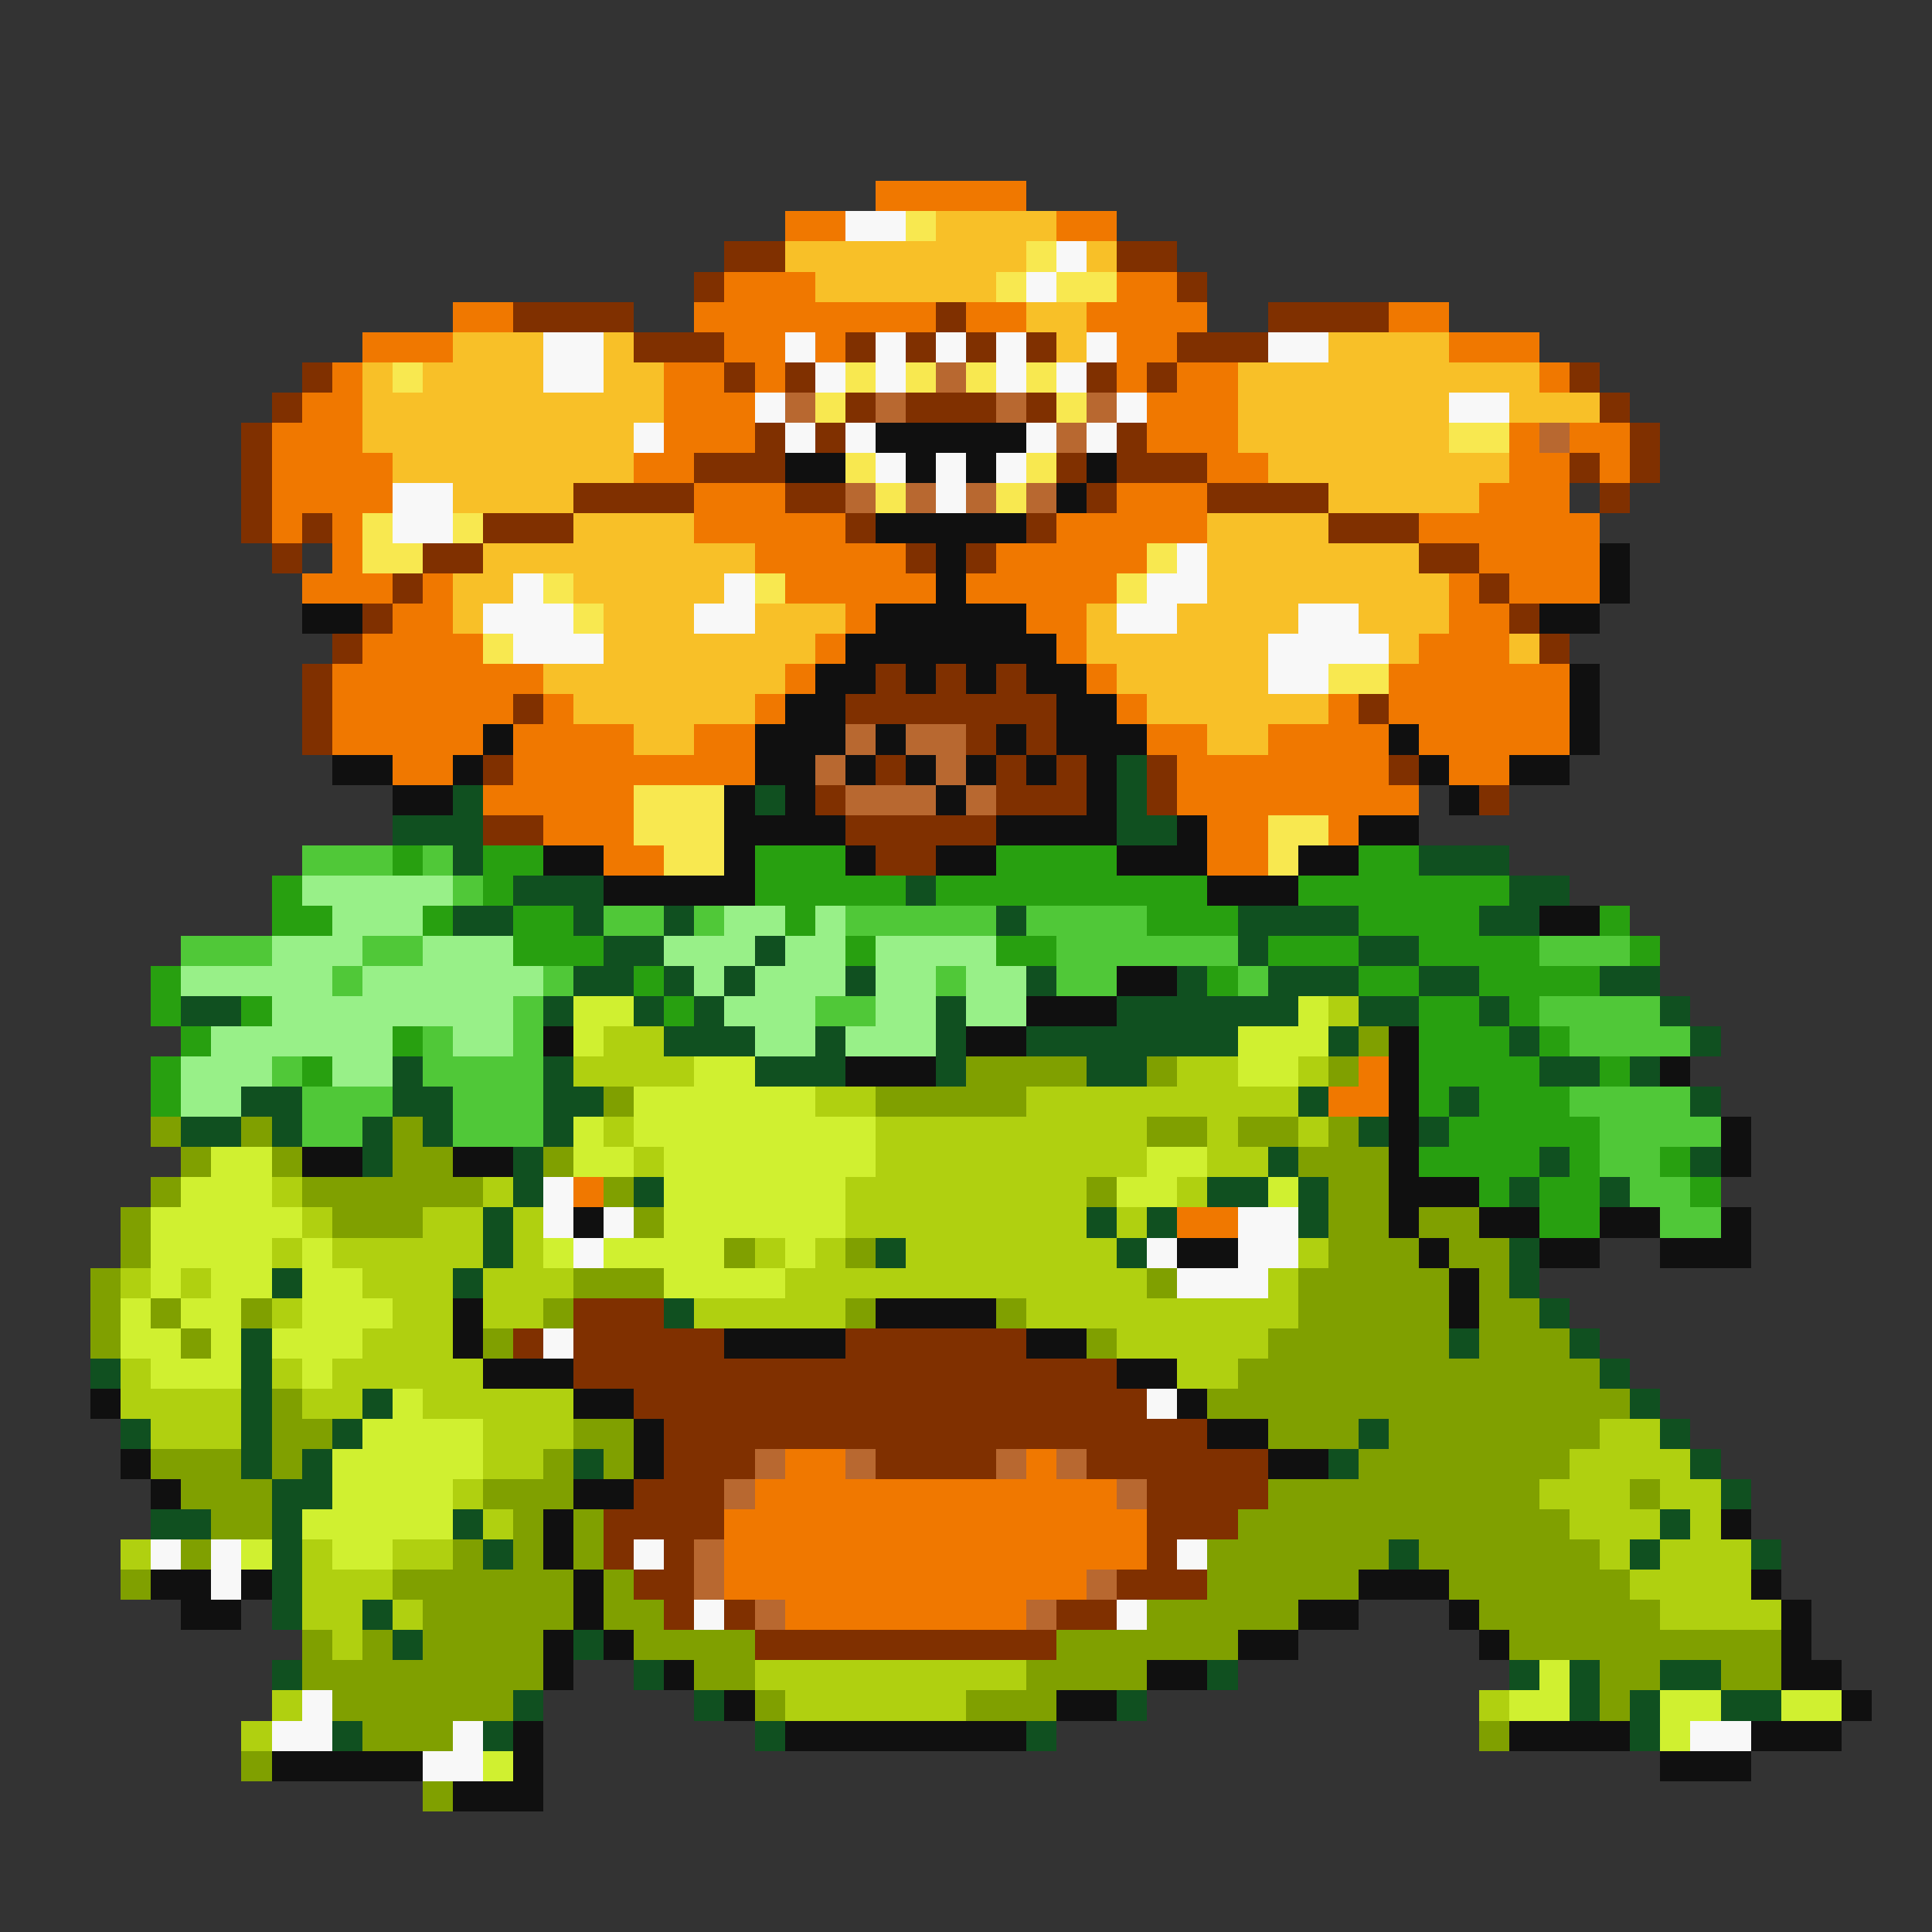 <svg xmlns="http://www.w3.org/2000/svg" viewBox="0 -0.5 64 64" shape-rendering="crispEdges">
<rect x="0" y="-0.5" width="64" height="64" fill="#333333" stroke="none"/>
<path stroke="#f07800" d="M29 6h5M26 7h2M35 7h2M24 9h3M37 9h2M15 10h2M23 10h8M32 10h2M36 10h4M46 10h2M12 11h3M24 11h2M27 11h1M37 11h2M48 11h3M11 12h1M22 12h2M25 12h1M37 12h1M39 12h2M51 12h1M10 13h2M22 13h3M38 13h3M9 14h3M22 14h3M38 14h3M50 14h1M52 14h2M9 15h4M21 15h2M40 15h2M50 15h2M53 15h1M9 16h4M23 16h3M37 16h3M49 16h3M9 17h1M11 17h1M23 17h5M35 17h5M47 17h6M11 18h1M25 18h5M33 18h5M49 18h4M10 19h3M14 19h1M26 19h5M32 19h5M48 19h1M50 19h3M13 20h2M28 20h1M34 20h2M48 20h2M12 21h4M27 21h1M35 21h1M47 21h3M11 22h7M26 22h1M36 22h1M46 22h6M11 23h6M18 23h1M25 23h1M37 23h1M44 23h1M46 23h6M11 24h5M17 24h4M23 24h2M38 24h2M42 24h4M47 24h5M13 25h2M17 25h8M39 25h7M48 25h2M16 26h5M39 26h8M18 27h3M40 27h2M44 27h1M20 28h2M40 28h2M45 35h1M44 36h2M19 39h1M39 40h2M26 48h2M34 48h1M25 49h12M24 50h14M24 51h14M24 52h12M26 53h8" />
<path stroke="#f8f8f8" d="M28 7h2M35 8h1M34 9h1M18 11h2M26 11h1M29 11h1M31 11h1M33 11h1M36 11h1M42 11h2M18 12h2M27 12h1M29 12h1M33 12h1M35 12h1M25 13h1M37 13h1M48 13h2M21 14h1M26 14h1M28 14h1M34 14h1M36 14h1M29 15h1M31 15h1M33 15h1M13 16h2M31 16h1M13 17h2M39 18h1M17 19h1M24 19h1M38 19h2M16 20h3M23 20h2M37 20h2M43 20h2M17 21h3M42 21h4M42 22h2M18 39h1M18 40h1M20 40h1M41 40h2M19 41h1M38 41h1M41 41h2M39 42h3M18 44h1M38 46h1M5 51h1M7 51h1M21 51h1M39 51h1M7 52h1M23 53h1M37 53h1M10 56h1M9 57h2M15 57h1M56 57h2M14 58h2" />
<path stroke="#f8e850" d="M30 7h1M34 8h1M33 9h1M35 9h2M13 12h1M28 12h1M30 12h1M32 12h1M34 12h1M27 13h1M35 13h1M48 14h2M28 15h1M34 15h1M29 16h1M33 16h1M12 17h1M15 17h1M12 18h2M38 18h1M18 19h1M25 19h1M37 19h1M19 20h1M16 21h1M44 22h2M21 26h3M21 27h3M42 27h2M22 28h2M42 28h1" />
<path stroke="#f8c028" d="M31 7h4M26 8h8M36 8h1M27 9h6M34 10h2M15 11h3M20 11h1M35 11h1M44 11h4M12 12h1M14 12h4M20 12h2M41 12h10M12 13h10M41 13h7M50 13h3M12 14h9M41 14h7M13 15h8M42 15h8M15 16h4M44 16h5M19 17h4M40 17h4M16 18h9M40 18h7M15 19h2M19 19h5M40 19h8M15 20h1M20 20h3M25 20h3M36 20h1M39 20h4M45 20h3M20 21h7M36 21h6M46 21h1M50 21h1M18 22h8M37 22h5M19 23h6M38 23h6M21 24h2M40 24h2" />
<path stroke="#803000" d="M24 8h2M37 8h2M23 9h1M39 9h1M17 10h4M31 10h1M42 10h4M21 11h3M28 11h1M30 11h1M32 11h1M34 11h1M39 11h3M10 12h1M24 12h1M26 12h1M36 12h1M38 12h1M52 12h1M9 13h1M28 13h1M30 13h3M34 13h1M53 13h1M8 14h1M25 14h1M27 14h1M37 14h1M54 14h1M8 15h1M23 15h3M35 15h1M37 15h3M52 15h1M54 15h1M8 16h1M19 16h4M26 16h2M36 16h1M40 16h4M53 16h1M8 17h1M10 17h1M16 17h3M28 17h1M34 17h1M44 17h3M9 18h1M14 18h2M30 18h1M32 18h1M47 18h2M13 19h1M49 19h1M12 20h1M50 20h1M11 21h1M51 21h1M10 22h1M29 22h1M31 22h1M33 22h1M10 23h1M17 23h1M28 23h7M45 23h1M10 24h1M32 24h1M34 24h1M16 25h1M29 25h1M33 25h1M35 25h1M38 25h1M46 25h1M27 26h1M33 26h3M38 26h1M49 26h1M16 27h2M28 27h5M29 28h2M19 43h3M17 44h1M19 44h5M28 44h6M19 45h18M21 46h17M22 47h18M22 48h3M29 48h4M36 48h6M21 49h3M38 49h4M20 50h4M38 50h3M20 51h1M22 51h1M38 51h1M21 52h2M37 52h3M22 53h1M24 53h1M35 53h2M25 54h10" />
<path stroke="#b86830" d="M31 12h1M26 13h1M29 13h1M33 13h1M36 13h1M35 14h1M51 14h1M28 16h1M30 16h1M32 16h1M34 16h1M28 24h1M30 24h2M27 25h1M31 25h1M28 26h3M32 26h1M25 48h1M28 48h1M33 48h1M35 48h1M24 49h1M37 49h1M23 51h1M23 52h1M36 52h1M25 53h1M34 53h1" />
<path stroke="#101010" d="M29 14h5M26 15h2M30 15h1M32 15h1M36 15h1M35 16h1M29 17h5M31 18h1M53 18h1M31 19h1M53 19h1M10 20h2M29 20h5M51 20h2M28 21h7M27 22h2M30 22h1M32 22h1M34 22h2M52 22h1M26 23h2M35 23h2M52 23h1M16 24h1M25 24h3M29 24h1M33 24h1M35 24h3M46 24h1M52 24h1M11 25h2M15 25h1M25 25h2M28 25h1M30 25h1M32 25h1M34 25h1M36 25h1M47 25h1M50 25h2M13 26h2M24 26h1M26 26h1M31 26h1M36 26h1M48 26h1M24 27h4M33 27h4M39 27h1M45 27h2M18 28h2M24 28h1M28 28h1M31 28h2M37 28h3M43 28h2M20 29h5M40 29h3M51 30h2M37 32h2M34 33h3M18 34h1M32 34h2M46 34h1M28 35h3M46 35h1M55 35h1M46 36h1M46 37h1M57 37h1M10 38h2M15 38h2M46 38h1M57 38h1M46 39h3M19 40h1M46 40h1M49 40h2M53 40h2M57 40h1M39 41h2M47 41h1M51 41h2M55 41h3M48 42h1M15 43h1M29 43h4M48 43h1M15 44h1M24 44h4M34 44h2M16 45h3M37 45h2M3 46h1M19 46h2M39 46h1M21 47h1M40 47h2M4 48h1M21 48h1M42 48h2M5 49h1M19 49h2M18 50h1M57 50h1M18 51h1M5 52h2M8 52h1M19 52h1M45 52h3M58 52h1M6 53h2M19 53h1M43 53h2M48 53h1M59 53h1M18 54h1M20 54h1M41 54h2M49 54h1M59 54h1M18 55h1M22 55h1M38 55h2M59 55h2M24 56h1M35 56h2M61 56h1M17 57h1M26 57h8M50 57h4M58 57h3M9 58h5M17 58h1M55 58h3M15 59h3" />
<path stroke="#105020" d="M37 25h1M15 26h1M25 26h1M37 26h1M13 27h3M37 27h2M15 28h1M47 28h3M17 29h3M30 29h1M50 29h2M15 30h2M19 30h1M22 30h1M33 30h1M41 30h4M49 30h2M20 31h2M25 31h1M41 31h1M45 31h2M19 32h2M22 32h1M24 32h1M28 32h1M34 32h1M39 32h1M42 32h3M47 32h2M53 32h2M6 33h2M18 33h1M21 33h1M23 33h1M31 33h1M37 33h6M45 33h2M49 33h1M55 33h1M22 34h3M27 34h1M31 34h1M34 34h7M44 34h1M50 34h1M56 34h1M13 35h1M18 35h1M25 35h3M31 35h1M36 35h2M51 35h2M54 35h1M8 36h2M13 36h2M18 36h2M43 36h1M48 36h1M56 36h1M6 37h2M9 37h1M12 37h1M14 37h1M18 37h1M45 37h1M47 37h1M12 38h1M17 38h1M42 38h1M51 38h1M56 38h1M17 39h1M21 39h1M40 39h2M43 39h1M50 39h1M53 39h1M16 40h1M36 40h1M38 40h1M43 40h1M16 41h1M29 41h1M37 41h1M50 41h1M9 42h1M15 42h1M50 42h1M22 43h1M51 43h1M8 44h1M48 44h1M52 44h1M3 45h1M8 45h1M53 45h1M8 46h1M12 46h1M54 46h1M4 47h1M8 47h1M11 47h1M45 47h1M55 47h1M8 48h1M10 48h1M19 48h1M44 48h1M56 48h1M9 49h2M57 49h1M5 50h2M9 50h1M15 50h1M55 50h1M9 51h1M16 51h1M46 51h1M54 51h1M58 51h1M9 52h1M9 53h1M12 53h1M13 54h1M19 54h1M9 55h1M21 55h1M40 55h1M50 55h1M52 55h1M55 55h2M17 56h1M23 56h1M37 56h1M52 56h1M54 56h1M57 56h2M11 57h1M16 57h1M25 57h1M34 57h1M54 57h1" />
<path stroke="#50c838" d="M10 28h3M14 28h1M15 29h1M20 30h2M23 30h1M28 30h5M34 30h4M6 31h3M12 31h2M35 31h6M51 31h3M11 32h1M18 32h1M31 32h1M35 32h2M41 32h1M17 33h1M27 33h2M51 33h4M14 34h1M17 34h1M52 34h4M9 35h1M14 35h4M10 36h3M15 36h3M52 36h4M10 37h2M15 37h3M53 37h4M53 38h2M54 39h2M55 40h2" />
<path stroke="#28a010" d="M13 28h1M16 28h2M25 28h3M33 28h4M45 28h2M9 29h1M16 29h1M25 29h5M31 29h9M43 29h7M9 30h2M14 30h1M17 30h2M26 30h1M38 30h3M45 30h4M53 30h1M17 31h3M28 31h1M33 31h2M42 31h3M47 31h4M54 31h1M5 32h1M21 32h1M40 32h1M45 32h2M49 32h4M5 33h1M8 33h1M22 33h1M47 33h2M50 33h1M6 34h1M13 34h1M47 34h3M51 34h1M5 35h1M10 35h1M47 35h4M53 35h1M5 36h1M47 36h1M49 36h3M48 37h5M47 38h4M52 38h1M55 38h1M49 39h1M51 39h2M56 39h1M51 40h2" />
<path stroke="#98f088" d="M10 29h5M11 30h3M24 30h2M27 30h1M9 31h3M14 31h3M22 31h3M26 31h2M29 31h4M6 32h5M12 32h6M23 32h1M25 32h3M29 32h2M32 32h2M9 33h8M24 33h3M29 33h2M32 33h2M7 34h6M15 34h2M25 34h2M28 34h3M6 35h3M11 35h2M6 36h2" />
<path stroke="#d0f030" d="M19 33h2M43 33h1M19 34h1M41 34h3M23 35h2M41 35h2M21 36h6M19 37h1M21 37h8M7 38h2M19 38h2M22 38h7M38 38h2M6 39h3M22 39h6M37 39h2M42 39h1M5 40h5M22 40h6M5 41h4M10 41h1M18 41h1M20 41h4M26 41h1M5 42h1M7 42h2M10 42h2M22 42h4M4 43h1M6 43h2M10 43h3M4 44h2M7 44h1M9 44h3M5 45h3M10 45h1M13 46h1M12 47h4M11 48h5M11 49h4M10 50h5M8 51h1M11 51h2M51 55h1M50 56h2M55 56h2M59 56h2M55 57h1M16 58h1" />
<path stroke="#b0d010" d="M44 33h1M20 34h2M19 35h4M39 35h2M43 35h1M27 36h2M34 36h9M20 37h1M29 37h9M40 37h1M43 37h1M21 38h1M29 38h9M40 38h2M9 39h1M16 39h1M28 39h8M39 39h1M10 40h1M14 40h2M17 40h1M28 40h8M37 40h1M9 41h1M11 41h5M17 41h1M25 41h1M27 41h1M30 41h7M43 41h1M4 42h1M6 42h1M12 42h3M16 42h3M26 42h12M42 42h1M9 43h1M13 43h2M16 43h2M23 43h5M34 43h9M12 44h3M37 44h5M4 45h1M9 45h1M11 45h5M39 45h2M4 46h4M10 46h2M14 46h5M5 47h3M16 47h3M53 47h2M16 48h2M52 48h4M15 49h1M51 49h3M55 49h2M16 50h1M52 50h3M56 50h1M4 51h1M10 51h1M13 51h2M53 51h1M55 51h3M10 52h3M54 52h4M10 53h2M13 53h1M55 53h4M11 54h1M25 55h9M9 56h1M26 56h6M49 56h1M8 57h1" />
<path stroke="#80a000" d="M45 34h1M32 35h4M38 35h1M44 35h1M20 36h1M29 36h5M5 37h1M8 37h1M13 37h1M38 37h2M41 37h2M44 37h1M6 38h1M9 38h1M13 38h2M18 38h1M43 38h3M5 39h1M10 39h6M20 39h1M36 39h1M44 39h2M4 40h1M11 40h3M21 40h1M44 40h2M47 40h2M4 41h1M24 41h1M28 41h1M44 41h3M48 41h2M3 42h1M19 42h3M38 42h1M43 42h5M49 42h1M3 43h1M5 43h1M8 43h1M18 43h1M28 43h1M33 43h1M43 43h5M49 43h2M3 44h1M6 44h1M16 44h1M36 44h1M42 44h6M49 44h3M41 45h12M9 46h1M40 46h14M9 47h2M19 47h2M42 47h3M46 47h7M5 48h3M9 48h1M18 48h1M20 48h1M45 48h7M6 49h3M16 49h3M42 49h9M54 49h1M7 50h2M17 50h1M19 50h1M41 50h11M6 51h1M15 51h1M17 51h1M19 51h1M40 51h6M47 51h6M4 52h1M13 52h6M20 52h1M40 52h5M48 52h6M14 53h5M20 53h2M38 53h5M49 53h6M10 54h1M12 54h1M14 54h4M21 54h4M35 54h6M50 54h9M10 55h8M23 55h2M34 55h4M53 55h2M57 55h2M11 56h6M25 56h1M32 56h3M53 56h1M12 57h3M49 57h1M8 58h1M14 59h1" />
</svg>